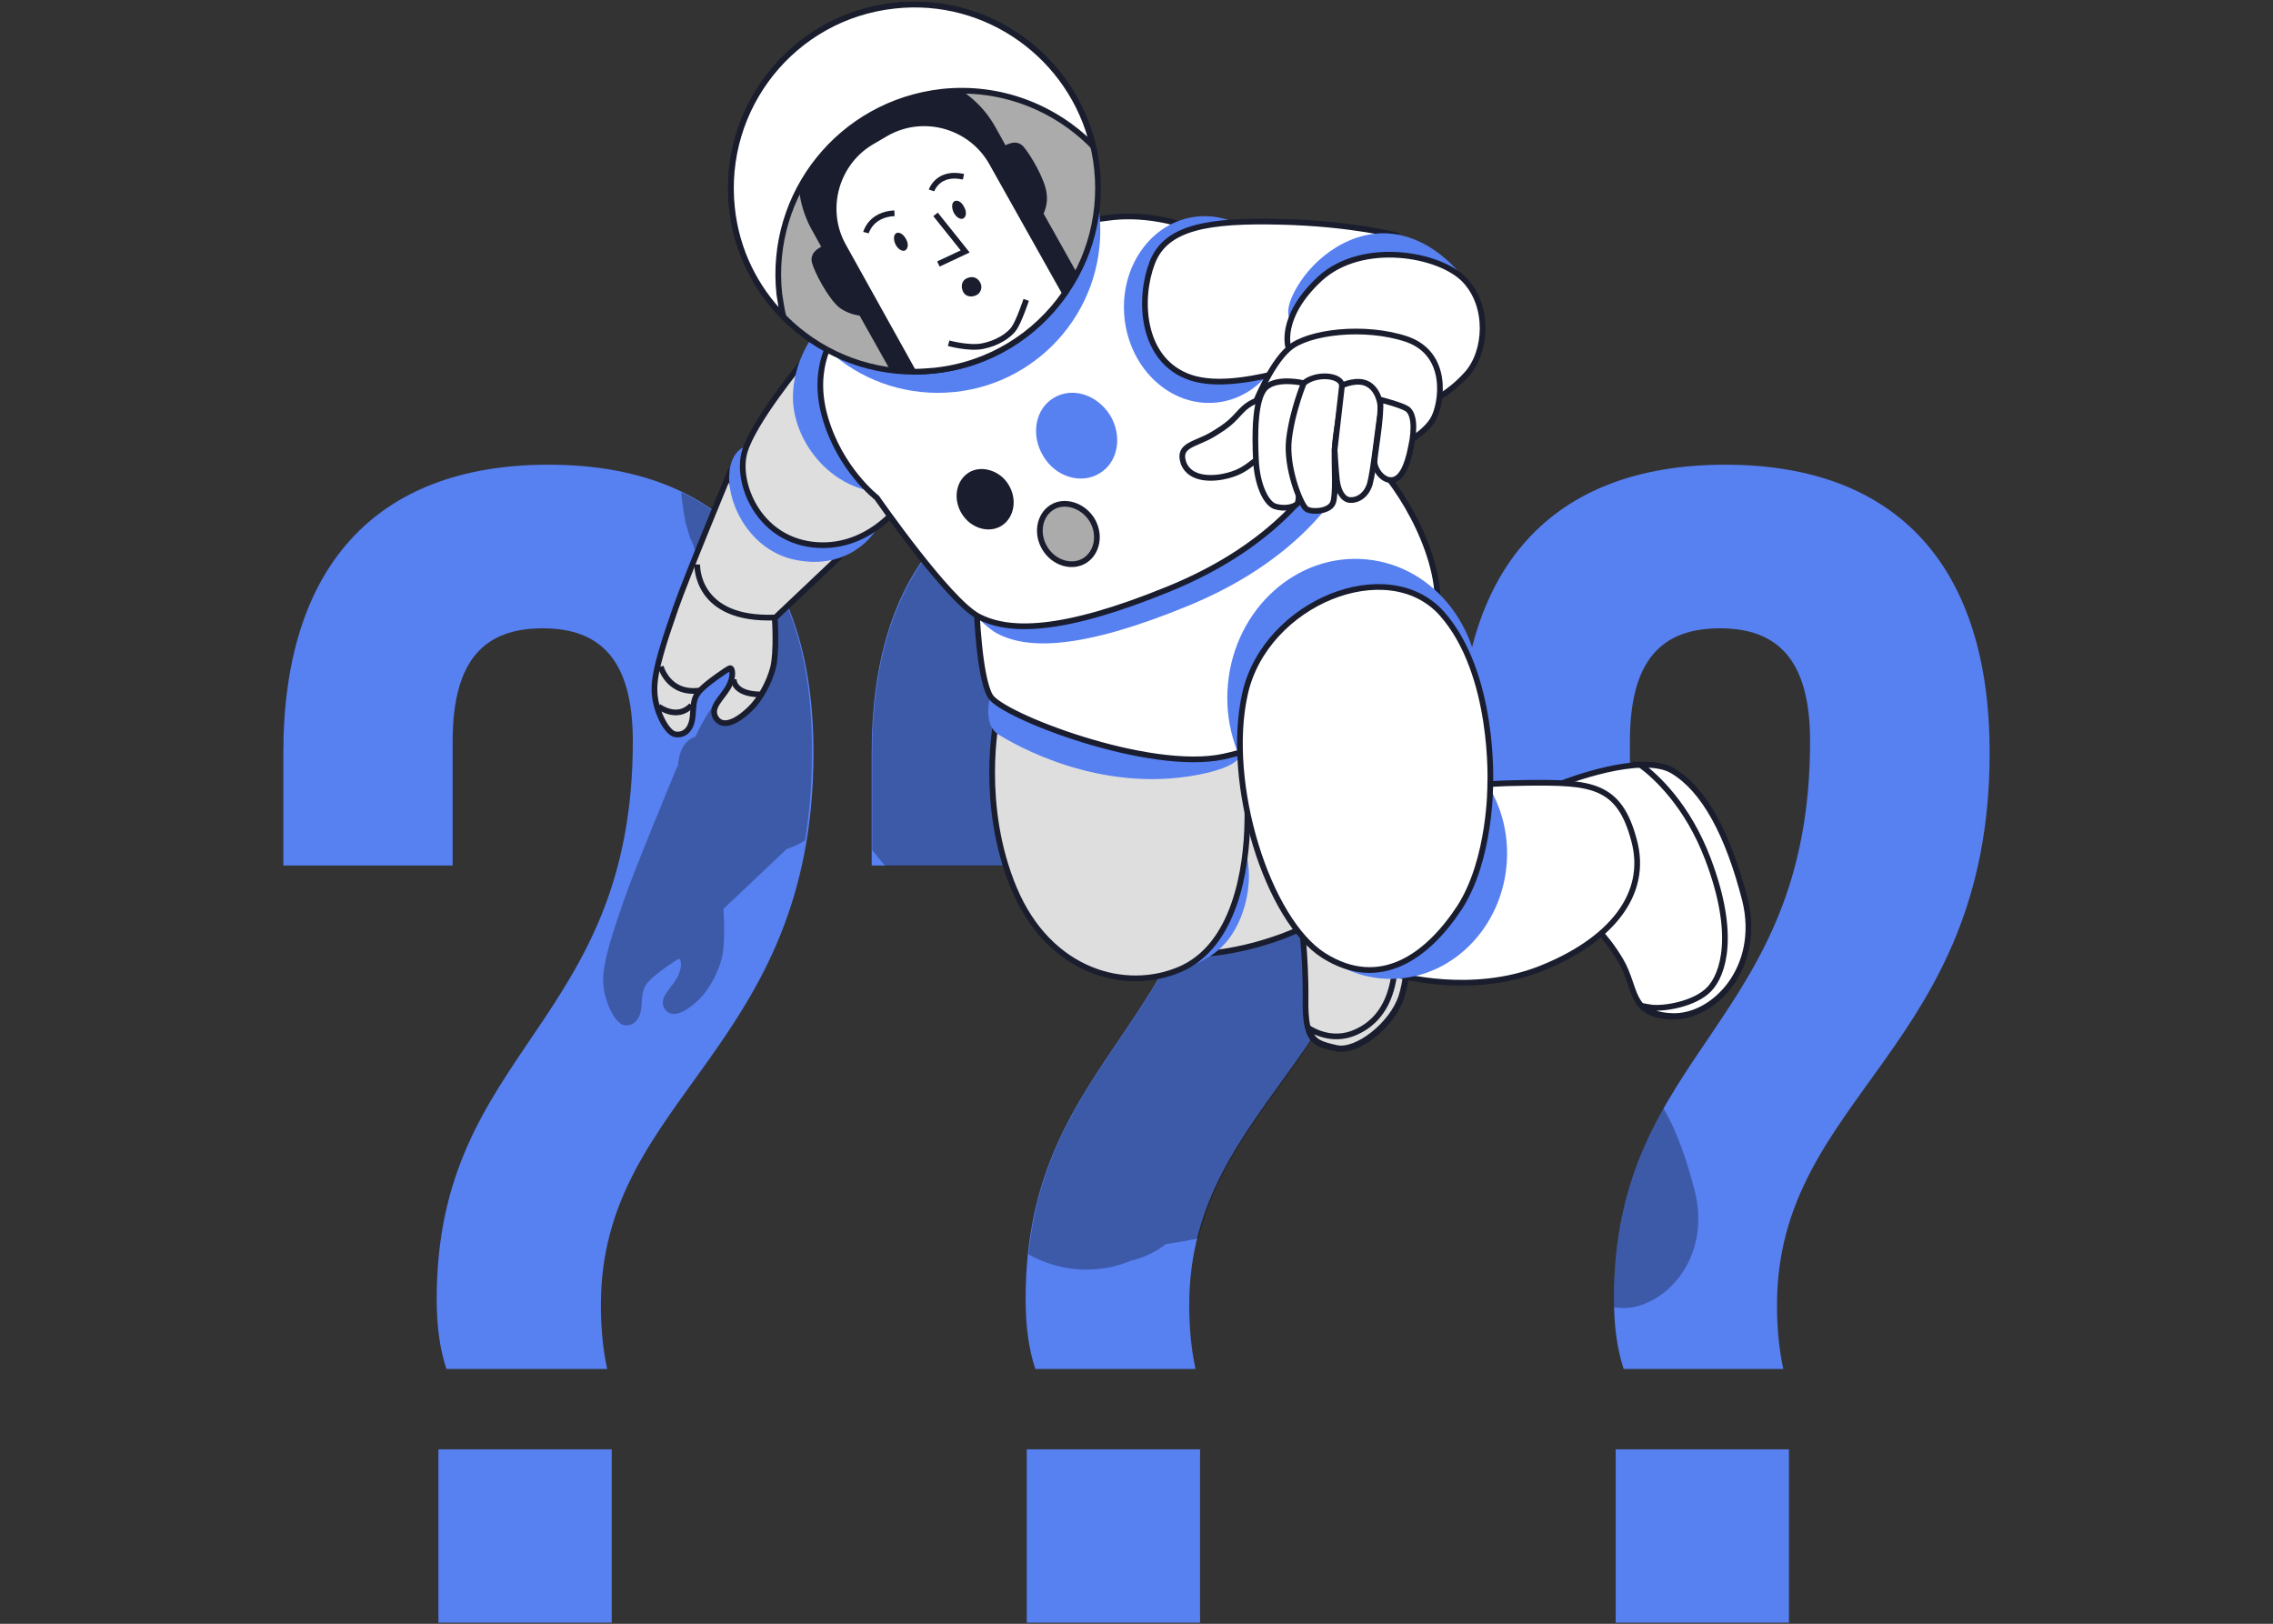 <?xml version="1.0" encoding="utf-8"?>
<!-- Generator: Adobe Illustrator 27.1.1, SVG Export Plug-In . SVG Version: 6.00 Build 0)  -->
<svg version="1.1" id="_Слой_2" xmlns="http://www.w3.org/2000/svg" xmlns:xlink="http://www.w3.org/1999/xlink" x="0px"
	 y="0px" viewBox="0 0 398.7 284.8" style="enable-background:new 0 0 398.7 284.8;" xml:space="preserve">
<rect x="0" y="0" width="398.7" height="284.8" fill="#333333" stroke="none"/>
<style type="text/css">
	.st0{fill:#5780F1;}
	.st1{opacity:0.3;enable-background:new    ;}
	.st2{fill:#DEDEDE;stroke:#191D2D;stroke-miterlimit:10;}
	.st3{fill:#FFFFFF;stroke:#191D2D;stroke-miterlimit:10;}
	.st4{fill:none;stroke:#191D2D;stroke-miterlimit:10;}
	.st5{fill:#ABABAB;stroke:#191D2D;stroke-miterlimit:10;}
	.st6{fill:#191D2D;stroke:#191D2D;stroke-miterlimit:10;}
	.st7{fill:#191D2D;}
</style>
<g>
	<g>
		<path class="st0" d="M78.3,240.1c-1.1-3.4-1.7-7.2-1.7-12.3c0-43.9,34.4-47.9,34.4-97.8c0-14.3-5.7-19.8-15.8-19.8
			s-15.8,5.4-15.8,19.8v21.8H49.7V132c0-32.1,15.8-50.5,46.5-50.5s46.5,18.4,46.5,50.5c0,52.2-37.3,60.2-37.3,96.9
			c0,3.7,0.3,7.5,1.1,11.2H78.3z M107.3,254.2v30.4H76.9v-30.4H107.3z"/>
		<path class="st0" d="M181.6,240.1c-1.1-3.4-1.7-7.2-1.7-12.3c0-43.9,34.4-47.9,34.4-97.8c0-14.3-5.7-19.8-15.8-19.8
			s-15.8,5.4-15.8,19.8v21.8h-29.8V132c0-32.1,15.8-50.5,46.5-50.5s46.5,18.4,46.5,50.5c0,52.2-37.3,60.2-37.3,96.9
			c0,3.7,0.3,7.5,1.1,11.2H181.6z M210.5,254.2v30.4h-30.4v-30.4H210.5z"/>
		<path class="st0" d="M284.8,240.1c-1.1-3.4-1.7-7.2-1.7-12.3c0-43.9,34.4-47.9,34.4-97.8c0-14.3-5.7-19.8-15.8-19.8
			s-15.8,5.4-15.8,19.8v21.8h-29.8V132c0-32.1,15.8-50.5,46.5-50.5S349,99.9,349,132c0,52.2-37.3,60.2-37.3,96.9
			c0,3.7,0.3,7.5,1.1,11.2H284.8z M313.8,254.2v30.4h-30.4v-30.4H313.8z"/>
	</g>
	<g>
		<path class="st1" d="M119.5,86.3c0.1,1.7,0.4,3.4,0.7,5c0,0.2,0.1,0.4,0.1,0.5c0.1,0.2,0.1,0.5,0.2,0.7c0.1,0.3,0.2,0.6,0.2,0.8
			c0.1,0.2,0.1,0.3,0.2,0.5c0.1,0.4,0.2,0.7,0.4,1c0,0.1,0.1,0.2,0.1,0.3c0.2,0.4,0.3,0.9,0.5,1.3c0,0,0,0.1,0,0.1
			c0.4,0.9,0.8,1.8,1.3,2.7c0.1,0.2,0.2,0.4,0.3,0.6c0.1,0.2,0.2,0.4,0.3,0.6c0.2,0.3,0.4,0.6,0.5,0.9c0,0.1,0.1,0.1,0.1,0.2
			c2.3,3.6,5.3,6.7,8.8,9.1c-0.9,1.4-1.8,3.1-2.3,5.1c-2,2.6-7.1,9.2-8.9,13.5c-1,0.3-2.9,1.4-3.1,5.3c0,0,0,0.1,0,0.1
			c0-0.1-0.1-0.2-0.1-0.2c0,0-7.5,18.1-9.3,23.3c-1.8,5.2-3.8,11-3.7,14.3c0,3.4,2.1,7.6,3.7,7.8c1.6,0.2,2.8-0.9,3-3.2
			c0.2-2.3,0.1-3.2,1.3-4.5c1.2-1.3,4.7-3.7,5.2-3.9s0.8,1.5-0.3,3.4c-1.1,1.9-3.4,3.6-2,5.5c1.5,1.9,4.4-0.3,6-1.9
			c1.6-1.6,3.2-4.4,3.9-7.1c0.7-2.8,0.3-8.7,0.3-8.7l11.1-10.5c1.2-0.4,2.3-0.9,3.2-1.5c0.8-4.7,1.2-9.8,1.2-15.5
			C142.6,109.5,134.8,93.7,119.5,86.3z"/>
		<path class="st1" d="M235,135.3c0.1,0,0.2,0,0.3,0c1.6-0.1,2.7-2.2,3.4-5.8c0.1-0.5,0.2-1,0.3-1.4c1.3-0.9,3-2.2,3.7-3.7
			c0.4-0.8,0.8-2.2,1-3.7c0.4-0.2,0.8-0.5,1.3-0.8c-1.8-12.4-6.7-22.1-14.5-28.6c-3.5-0.5-8.5-1.1-14.6-1.3c-3-0.1-5.7-0.1-8.1,0.1
			c-2-0.9-4.3-1.2-6.5-1c-1.4,0.1-2.7,0.5-3.9,1.1c-3.8-1-7.7-1.3-10.9-1c-0.8,0.1-1.5,0.2-2.3,0.3c-0.1-1.1-0.2-2.2-0.4-3.2
			c0-0.7,0.1-1.5,0.1-2.2c0-0.2,0-0.4,0-0.6c-20.4,5.4-30.9,22.4-30.9,48.6v17c0.8,1,1.5,1.9,2.3,2.8h27.5V130
			c0-14.3,5.7-19.8,15.8-19.8s15.8,5.4,15.8,19.8c0,46.8-30.3,53.2-34,90c5.9,3.3,12.6,3.4,18,1.1c0,0,3.2-0.6,6.1-2.9
			c1.4-0.2,3.3-0.5,5.7-1c5.5-22.4,26-34.3,33.3-63.1C242.5,147.7,238.9,140.5,235,135.3z"/>
		<path class="st1" d="M289.3,228.3c5.6-2.6,10.3-10,8-19.3c-1.5-5.9-3.3-10.8-5.5-14.6c-5,8.9-8.7,19-8.7,33.4c0,0.5,0,1,0,1.5
			c0.4,0,0.8,0.1,1.2,0.1C286,229.5,287.7,229.1,289.3,228.3z"/>
	</g>
	<g>
		<g>
			<path class="st2" d="M228.1,160.2c0,0,1,7.5,0.9,15.1s1.7,7.8,5.4,8.6s9.8-4.1,11.4-9c1.6-4.9,1.4-14.5,1.4-14.5L228.1,160.2
				L228.1,160.2z"/>
			<path class="st2" d="M244.7,169.3c-0.2,3.4-1.2,8.8-6.2,11.4c-4.2,2.3-7.9,0.3-9-0.4c0.7,2.6,2.4,2.9,4.9,3.5
				c3.6,0.8,9.8-4.1,11.4-9c1.6-4.9,1.4-14.5,1.4-14.5H245C244.9,162.8,244.8,167,244.7,169.3L244.7,169.3z"/>
		</g>
		<path class="st2" d="M210.9,167.3c0,0,6-0.1,14.1-3.1s17.3-9.8,15.3-16.5s-12.6-8.5-16.8-8.1s-9,1.7-9,1.7
			S215.6,160.1,210.9,167.3L210.9,167.3z"/>
		<path class="st0" d="M207,170c0,0,5.4-1.1,8.6-5.4s4.4-11.1,2.7-15.7S206.9,170,207,170L207,170z"/>
		<path class="st2" d="M174.8,126.2c0,0-3.1,15,3.1,29.7s19.6,18.2,29.1,14.1s11.7-17.3,11.8-26.2s-0.2-12.9-0.2-12.9
			S186.8,134.1,174.8,126.2L174.8,126.2z"/>
		<path class="st0" d="M173.7,122.1c0,0-1.4,4.9,1.4,6.7c2.9,1.8,17.6,10.4,35,7.1c9.8-1.9,7.6-4.7,7.4-6.3
			C217.4,128.1,173.7,122.1,173.7,122.1z"/>
		<path class="st3" d="M171.3,106.6c0,0,0.4,12.1,2.4,15.5s27.8,13.4,40.9,10.6s34.5-14.5,37-23.1c2.6-8.6-4.2-22.1-10.5-28.6
			s-9.1-7.8-9.1-7.8s-15.6,20.8-35,27.6C177.6,107.7,171.3,106.6,171.3,106.6L171.3,106.6z"/>
		<g>
			<path class="st3" d="M274.2,137.3c0,0,13.7-5.4,19.2-2.1c5.5,3.3,9.7,11,12.5,22.8c2.9,11.9-5.5,20.6-12.8,20.3s-6-5-8.8-9.8
				s-6.3-7.6-6.5-8.1S281,144.7,274.2,137.3z"/>
			<path class="st3" d="M293.4,135.2c-1.5-0.9-3.5-1.1-5.7-1.1c2.8,2.1,8.3,7.1,11.9,16.6c5,13.2,2.7,20.2,0.2,22.8
				s-7.9,3.5-10.2,3.2c-0.4-0.1-0.8-0.1-1.3-0.2c1,1,2.5,1.6,5,1.7c7.3,0.3,15.7-8.4,12.8-20.3C303.1,146.2,298.9,138.5,293.4,135.2
				L293.4,135.2z"/>
		</g>
		<path class="st3" d="M245.2,171c0,0,12.9,3.7,25-1.1s19.1-12.9,16.4-22.6c-2.6-9.8-7.6-10.1-18.6-10c-10.9,0.1-13.1,1.1-13.1,1.1
			S254.5,165.9,245.2,171L245.2,171z"/>
		
			<ellipse transform="matrix(9.393252e-02 -0.996 0.996 9.393252e-02 93.493 346.992)" class="st0" cx="237.4" cy="122.1" rx="24" ry="22.1"/>
		
			<ellipse transform="matrix(9.393366e-02 -0.996 0.996 9.393366e-02 71.801 379.014)" class="st0" cx="244.1" cy="150.1" rx="21.7" ry="20.1"/>
		<path class="st3" d="M261.4,137.6c0,0,0.9-19.4-8.5-30c-9.5-10.6-30.9-1.9-34.5,14s4,39.8,13.8,46c9.9,6.2,18.2,0.1,23.8-8.4
			C261.5,150.7,261.4,137.6,261.4,137.6L261.4,137.6z"/>
		<g>
			<g>
				<path class="st2" d="M127.8,83.4c0,0-7.5,18.1-9.3,23.3s-3.8,11-3.7,14.3c0,3.4,2.1,7.6,3.7,7.8s2.8-0.9,3-3.2s0.1-3.2,1.3-4.5
					s4.7-3.7,5.2-3.9c0.5-0.2,0.8,1.5-0.3,3.4c-1.1,1.9-3.4,3.6-2,5.5c1.5,1.9,4.4-0.3,6-1.9s3.2-4.4,3.9-7.1
					c0.7-2.8,0.3-8.7,0.3-8.7l13.2-12.5C149.2,95.9,131.7,93.8,127.8,83.4L127.8,83.4z"/>
				<path class="st4" d="M128.7,119.1c0,0-0.2,2.6,4.6,2.7"/>
				<path class="st4" d="M115.9,116.9c0,0,1.3,5,6.9,4.2"/>
				<path class="st4" d="M115.5,123.9c0,0,3.3,2.5,5.8-0.2"/>
				<path class="st4" d="M122.3,99c0,0-0.4,9.9,13.7,9.3"/>
			</g>
			<path class="st0" d="M131.6,78.1c0,0-3.5,0.1-3.7,5.4s4,13.5,12.2,14.8c8.1,1.4,13.2-3.5,14.7-7.5
				C156.2,86.8,137.2,74.9,131.6,78.1L131.6,78.1z"/>
			<path class="st2" d="M140.7,63.6c0,0-8.6,10.4-10.1,15.7c-1.5,5.3,2.3,15,11.8,16.2c9.6,1.2,15.3-6.8,15.3-6.8L140.7,63.6z"/>
			<path class="st0" d="M145.7,55.3c0,0-6.2,5.2-6.6,13.7c-0.4,8.5,7.4,18.2,17.6,17.3S154.1,54.8,145.7,55.3z"/>
		</g>
		<path class="st0" d="M149.9,61.5c0,0-4.5,5.5-1.9,14.6c2.6,9.2,9.1,14.2,9.1,14.2s12.5,18,17.8,20.8c5.3,2.8,14.6,2.9,33.4-4.8
			s26.3-18.9,29.2-24.6s-14.1-32.3-19.9-36.1c-5.9-3.8-13.5-5.1-19.1-4.5s-10.7,2-10.7,2L149.9,61.5L149.9,61.5z"/>
		<path class="st3" d="M146.6,58.5c0,0-4.5,5.5-1.9,14.6c2.6,9.2,9.1,14.2,9.1,14.2s12.5,18,17.8,20.8c5.3,2.8,14.6,2.9,33.4-4.8
			c18.9-7.7,26.3-18.9,29.2-24.6s-14.1-32.3-19.9-36.1c-5.9-3.8-13.5-5.1-19.1-4.5c-5.5,0.6-10.7,2-10.7,2L146.6,58.5L146.6,58.5z"
			/>
		<circle class="st0" cx="164.5" cy="40.4" r="28.5"/>
		<circle class="st5" cx="160.4" cy="33" r="32.2"/>
		<g>
			<path class="st6" d="M182.5,37.5c0.3-0.7,0.8-1.9,0.6-3.4c-0.2-2.4-2.9-6.9-4-8.1s-2.9,0.2-2.9,0.2l-2-3.6
				c-4.8-8.7-15.8-11.8-24.4-7s-11.8,15.7-7,24.4l4.1,7.4l-2.3-3.8c0,0-2.1,0.7-1.7,2.3s2.8,6.2,4.7,7.7c1.4,1,2.8,1.2,3.5,1.3
				l5.5,9.8c2.4,0.3,4.8,0.3,7.2,0c10.8-1.2,19.8-7.6,24.7-16.5L182.5,37.5L182.5,37.5z"/>
			<path class="st3" d="M174,28.6c-3.6-6.5-11.9-8.9-18.4-5.3l-2.4,1.4c-6.5,3.6-8.9,11.9-5.3,18.4l12.3,22.1c1.2,0,2.5-0.1,3.7-0.2
				c9.6-1,17.8-6.2,22.9-13.6L174,28.6L174,28.6z"/>
			<path class="st7" d="M158.9,41.9c0.5,0.8,0.4,1.7-0.1,2s-1.3-0.2-1.7-1s-0.4-1.7,0.1-2S158.5,41.1,158.9,41.9z"/>
			<path class="st7" d="M169.1,36.3c0.5,0.8,0.4,1.7-0.1,2s-1.3-0.2-1.7-1s-0.4-1.7,0.1-2C167.9,35,168.7,35.4,169.1,36.3z"/>
			<polyline class="st4" points="164.1,37.6 169.3,44.1 164.6,46.3 			"/>
			<path class="st7" d="M171.9,49.5c0.5,0.8,0.2,1.9-0.7,2.3s-1.9,0.2-2.3-0.7s-0.2-1.9,0.7-2.3S171.4,48.6,171.9,49.5z"/>
			<path class="st4" d="M151.9,40.8c0,0,0.8-3.2,5-3.4"/>
			<path class="st4" d="M163.4,33.4c0,0,1.1-3.4,5.6-2.4"/>
			<path class="st4" d="M166.4,60.2c0,0,3.6,1,6,0.5c2.5-0.5,4.5-1.8,5.4-3s2.2-5.1,2.2-5.1"/>
		</g>
		<path class="st3" d="M136.7,51.6c-1.9-17.7,10.8-33.5,28.5-35.5c10.2-1.1,19.8,2.7,26.5,9.5C188,10,173.2-0.8,156.9,1
			c-17.7,1.9-30.4,17.8-28.5,35.5c0.8,7.5,4.1,14,9,19C137.1,54.2,136.9,52.9,136.7,51.6L136.7,51.6z"/>
		<g>
			
				<ellipse transform="matrix(0.994 -0.108 0.108 0.994 -4.626 23.181)" class="st0" cx="211.7" cy="54.3" rx="14.5" ry="16.4"/>
			<path class="st3" d="M245,41.3c0,0-7.8-2.1-20.4-2.4c-12.6-0.3-20.1,0.9-22.5,7.2s-1.9,16.5,5.9,19.8c4.4,1.9,10.7,0.8,15.4-0.3
				c4.6-1.1,16-5.8,19.6-11.5C246.6,48.4,246.7,43.9,245,41.3z"/>
			<path class="st0" d="M258.3,51c0,0-4.2-7.5-12-9.6s-14.9,3-18.2,8s-1.8,6.6-1.8,6.6s11.4-5.7,17.3-6.8S258.3,51,258.3,51
				L258.3,51z"/>
			<path class="st3" d="M226,61c0,0-1.8-5.3,5.5-12.1c7.4-6.8,21-4.4,25.4,0.2s3.9,12.6,0.4,16.5s-7,5.1-7,5.1S243.5,59,226,61z"/>
			<path class="st3" d="M219.9,71.4c0,0,2.8-7.4,6.2-10.3c3.3-2.9,13.3-4.1,20.7-1.6c7.4,2.6,6.1,11.1,4.7,13.8s-5.6,4.8-5.6,4.8
				L219.9,71.4L219.9,71.4z"/>
			<g>
				<path class="st3" d="M220.7,70.2c0,0-1.5,0.3-3,1.9s-2,2.3-5,4.1s-6.2,1.8-5.1,5c1.2,3.2,5.6,2.8,7.8,2.2s3.1-1.3,4.8-2.6
					c1.7-1.3,2.9-10.3,3-10.7C223.3,69.6,220.7,70.2,220.7,70.2L220.7,70.2z"/>
				<path class="st3" d="M228.7,67.2c0,0-4.5-1.1-6.6,0.7s-2,8.6-1.8,12.8c0.2,4.2,1.7,7.5,3.3,8.1c1.6,0.5,3.2,0.2,3.9-0.4
					s0-6.7,0.4-11.7S228.7,67.2,228.7,67.2z"/>
				<path class="st3" d="M228.7,67.2c0,0-2,4.8-2.6,9.8s2.1,11.7,3.1,12.3c1,0.6,4,0.4,4.6-1.1s0.2-6.5,0.3-9.4s1.5-9.3,1.3-11.2
					C235.2,65.7,230.8,65.4,228.7,67.2L228.7,67.2z"/>
				<path class="st3" d="M235.4,67.6c0,0,2.7-1.3,4.6-0.2c1.9,1.1,2.4,3.9,2.1,5.4c-0.3,1.4-1.2,9.9-1.8,12s-2.2,3-3.5,2.9
					s-2.1-1.7-2.3-3.5s-0.4-5.3-0.4-5.3L235.4,67.6z"/>
				<path class="st3" d="M242.1,70.1c0,0,3.6,0.9,4.7,1.6c1.1,0.7,1.5,3.1,0.7,6.7c-0.7,3.6-1.8,5.7-3.4,5.8s-3-1.9-3-3.2
					C241.1,79.7,242.4,73,242.1,70.1L242.1,70.1z"/>
			</g>
		</g>
		<path class="st0" d="M194.7,72.8c2.2,3.6,1.5,8.2-1.8,10.2c-3.2,2-7.7,0.7-9.9-3c-2.2-3.6-1.5-8.2,1.8-10.2S192.4,69.2,194.7,72.8
			z"/>
		<path class="st7" d="M176.9,85c1.6,2.6,1,5.8-1.2,7.2s-5.4,0.5-7-2.1s-1-5.8,1.2-7.2S175.4,82.5,176.9,85z"/>
		<path class="st5" d="M191.5,91.1c1.6,2.6,1,5.8-1.2,7.2s-5.4,0.5-7-2.1s-1-5.8,1.2-7.2S189.9,88.6,191.5,91.1z"/>
	</g>
</g>
</svg>
